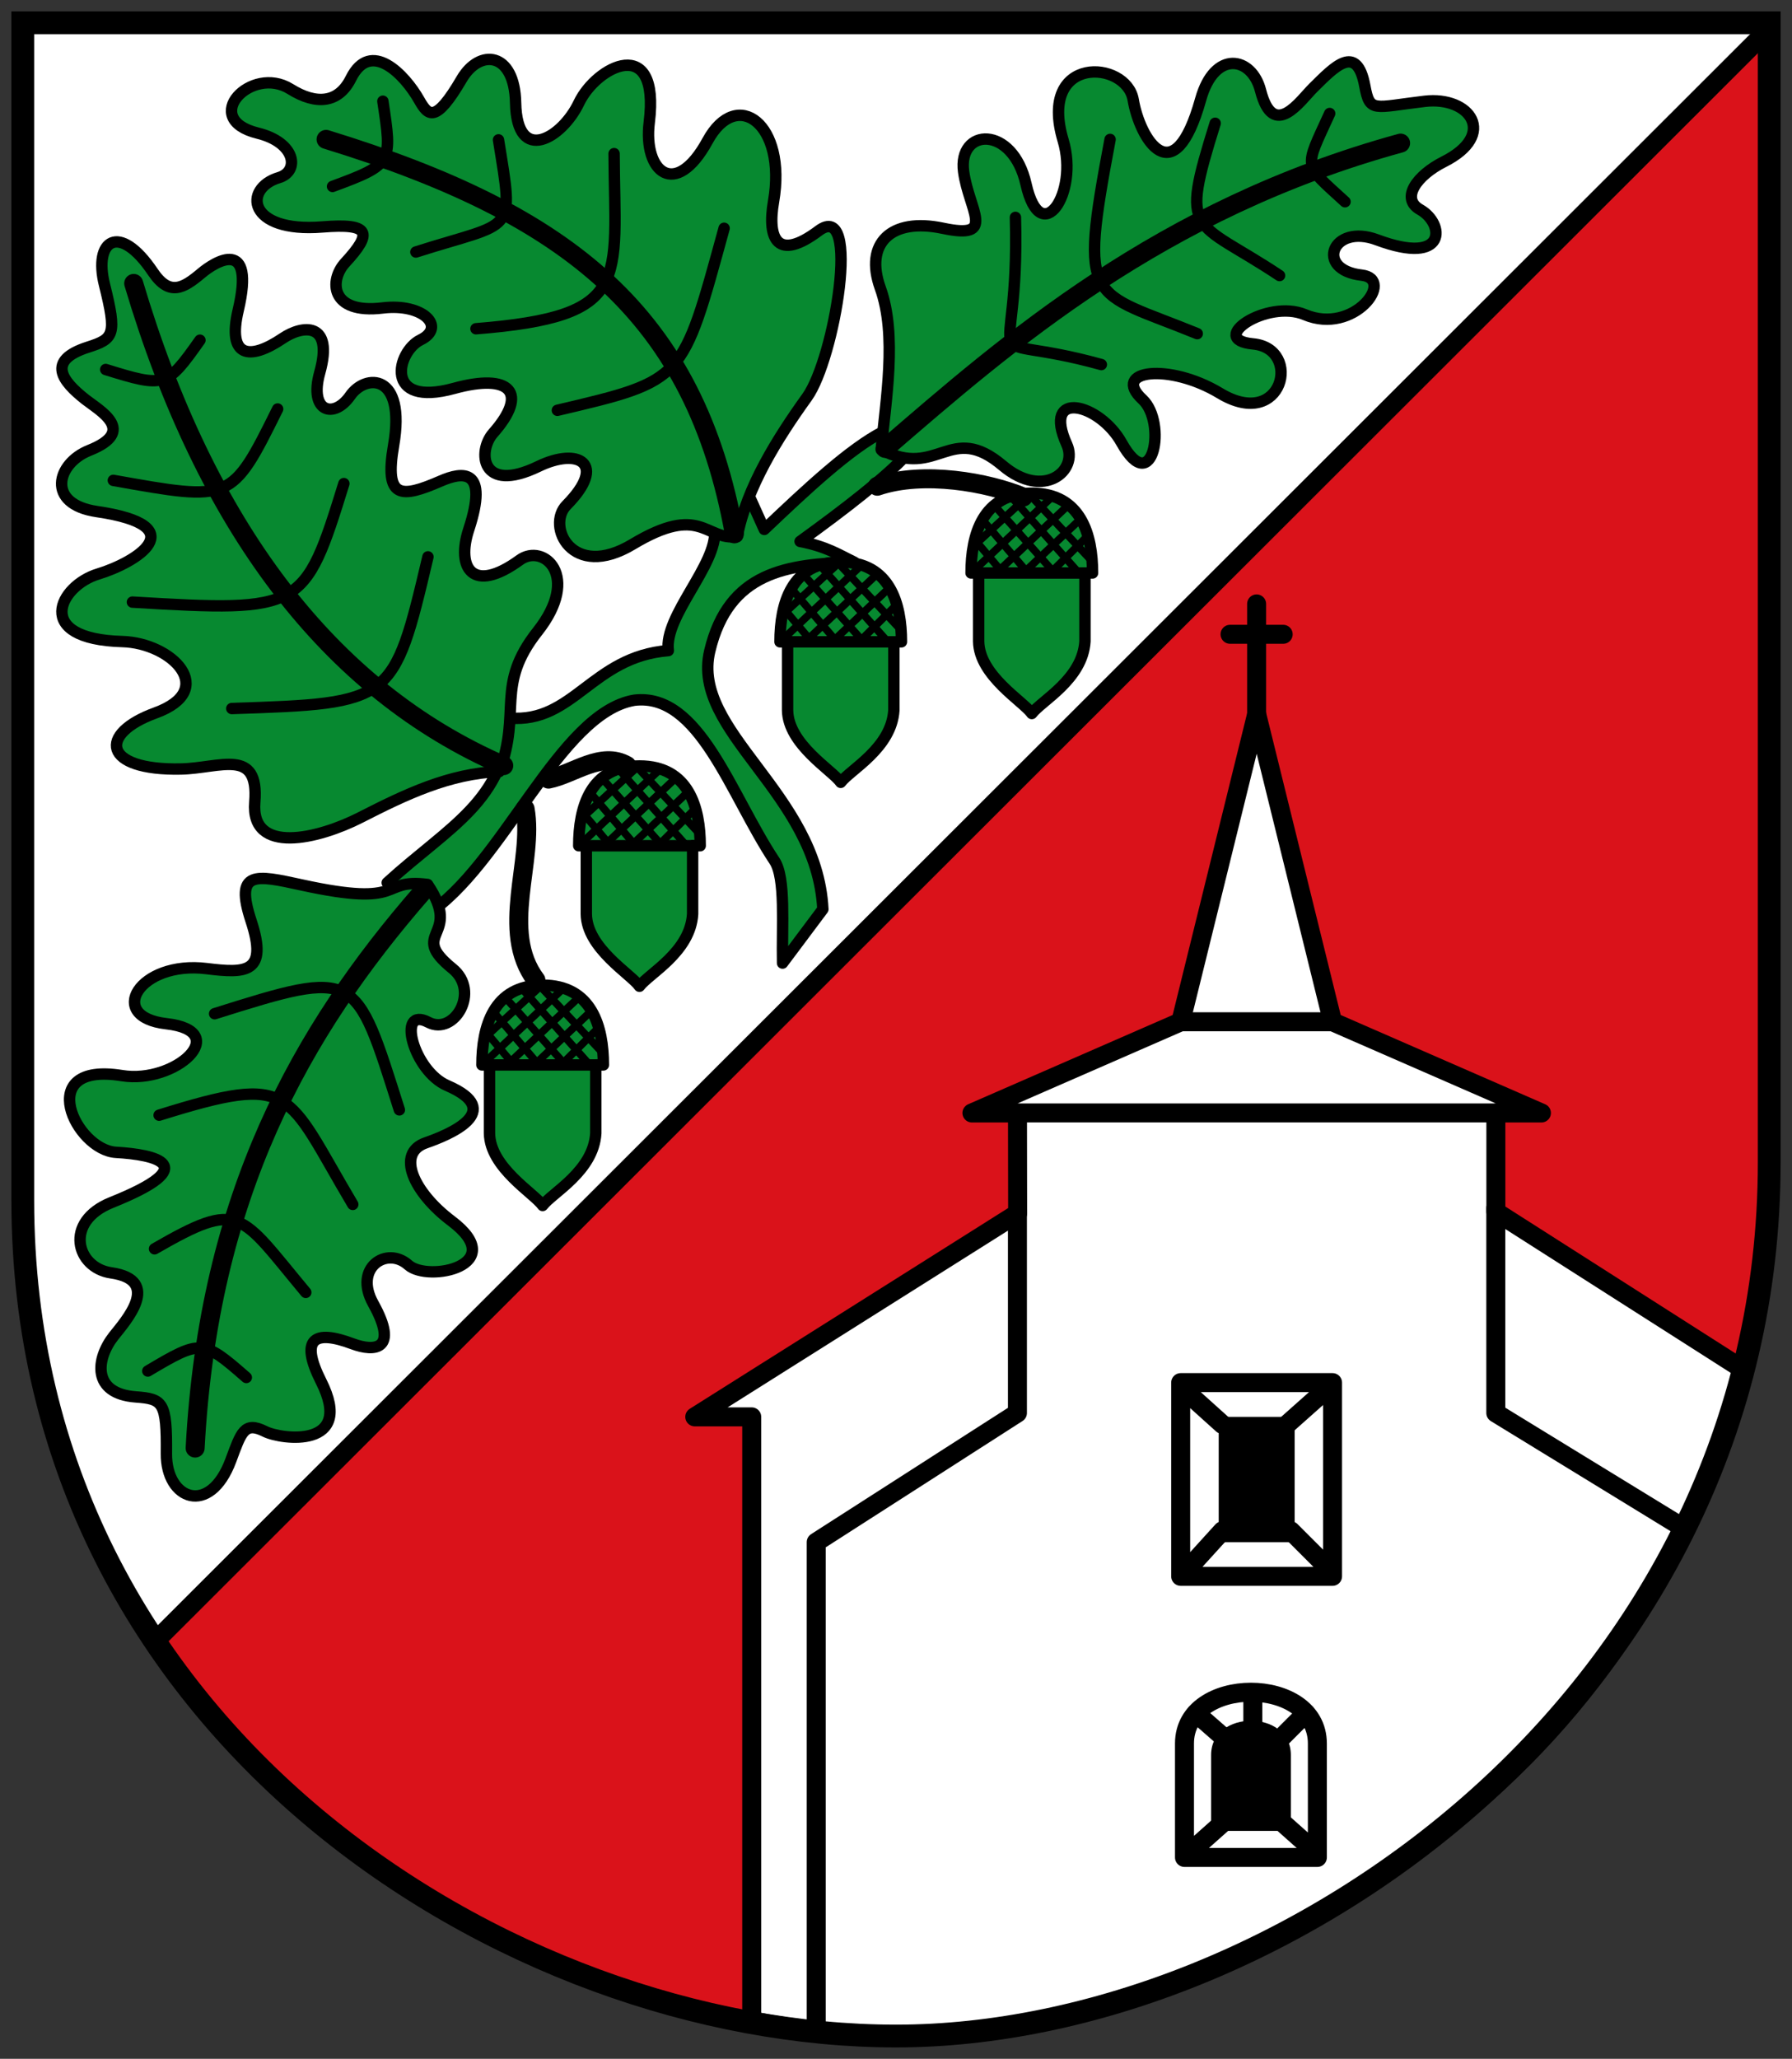 <svg xmlns="http://www.w3.org/2000/svg" height="542" width="472"><rect width="100%" height="100%" fill="#333333" stroke="none"/><defs><clipPath><path d="m 3650 5865 h 582 v 683.67 h -582 v -683.67 z"/></clipPath></defs><path d="m 40 432 c 59.58 76.78 159.06 130.24 264.67 90.84 87.01 -32.457 158.08 -98.4 160.54 -201.59 l -0.214 -314.25 z" fill="#da121a"/><g fill="#fff"><path d="m 40.876 431.57 c -26.09 -40.562 -34.34 -76.25 -33.579 -138.59 l -2.297 -285.97 l 460.51 -0.169 z"/><path d="m 394 319 v -26 h 12 l -55 -24 l -20 -81 l -20 81 l -55 24 h 12 l 0.038 26.407 l -85.04 53.593 h 15 v 159 c 68.929 13.249 128.28 -11.128 176.94 -46.595 37.25 -27.15 67.873 -66.786 84.4 -124.73 z" stroke="#000" stroke-linejoin="round" stroke-linecap="round" stroke-width="5"/></g><path d="m 340 482 v -20 c 0 -12 -21 -12 -21 0 v 20 z"/><path d="M 321,373 H341 V406 H321 z"/><g stroke="#000" stroke-linecap="round"><g stroke-linejoin="round"><g fill="#078930" stroke-width="3"><path d="m 216.74 239.36 c -1.552 -30.712 -34.833 -46.729 -29.803 -67.937 4.956 -20.898 20.347 -22.976 38.06 -23.438 -4.071 -1.953 -7.218 -4.091 -14.261 -5.45 12.06 -8.72 22.462 -16.775 28.23 -22.978 l -6.351 -5.924 c -8.819 4.539 -20.01 15 -31.31 25.743 l -4.189 -9.265 l -8.872 9.38 c 0.744 9.171 -13.404 22.612 -12.208 31.783 -20.09 1.595 -24.971 19.16 -41.834 17.758 -1.095 21.88 -15.85 28.443 -32.22 43.35 l 10.242 8.513 c 20.16 -12.716 35.06 -53.25 54.862 -56.56 17.14 -2.038 25.24 24.678 36.907 42.28 3.02 4.556 1.908 17.13 2.128 26.923 z"/><path d="m 141.59 166.22 c 11.558 -14.626 1.516 -23.31 -4.697 -18.789 -12.441 9.05 -16.748 2.078 -13.421 -8.05 5.323 -16.205 -1.633 -15.249 -7.381 -12.75 -10.521 4.574 -14.856 4.773 -12.414 -9.394 3.302 -19.16 -7.432 -18.827 -11.408 -13.09 -4.323 6.243 -10.954 4.361 -8.05 -6.04 3.779 -13.543 -4.584 -12.54 -9.73 -9.06 -8.898 6.02 -14.649 4.963 -11.743 -7.381 4.564 -19.389 -6.01 -12.865 -9.73 -9.73 -4.658 3.927 -8.368 6.177 -12.75 -0.336 -8.875 -13.193 -15.677 -8.38 -12.75 3.355 3.297 13.215 2.546 14.228 -4.362 16.44 -11.12 3.561 -6.683 9.02 -0.671 13.756 3.795 2.987 13.768 8.349 1.01 13.421 -8.585 3.412 -11.443 14.13 2.01 16.1 26.1 3.822 10.204 13.462 0.336 16.44 -10.207 3.081 -17.342 17.13 6.375 17.782 13.1 0.36 25.359 12.75 8.723 18.789 -15.167 5.505 -13.979 15.183 6.71 14.763 10.298 -0.209 20.655 -5.755 19.46 8.723 -1.158 14.04 16.756 9.692 27.848 4.03 11.802 -6.03 23.37 -11.591 36.571 -12.08 5.925 -15.853 -1.19 -22.664 10.07 -36.907 z"/><path d="m 271.77 129.84 c 13 0 16 11 16 21 h -2 v 18 c -0.601 9.967 -11.431 15.615 -14 19 -2.217 -3.178 -13.881 -9.974 -14 -19 v -18 h -2 c 0 -10 3 -21 16 -21 z"/><path d="m 221.44 147.96 c 13 0 16 11 16 21 h -2 v 18 c -0.601 9.967 -11.431 15.615 -14 19 -2.217 -3.178 -13.881 -9.974 -14 -19 v -18 h -2 c 0 -10 3 -21 16 -21 z"/><path d="m 168.43 201.64 c 13 0 16 11 16 21 h -2 v 18 c -0.601 9.967 -11.431 15.615 -14 19 -2.217 -3.178 -13.881 -9.974 -14 -19 v -18 h -2 c 0 -10 3 -21 16 -21 z"/><path d="m 142.93 259.35 c 13 0 16 11 16 21 h -2 v 18 c -0.601 9.967 -11.431 15.615 -14 19 -2.217 -3.178 -13.881 -9.974 -14 -19 v -18 h -2 c 0 -10 3 -21 16 -21 z"/></g><path d="m 152.49 262.53 l -17.931 16.907 l -5.981 -7.084 l 13.754 -12.672 l 16.364 17.435 m -10.727 -16.54 l -20.232 19.05 m 29.818 -8.967 l -9.146 9.105 l -15.497 -17.368 m 4.388 -2.341 l 17.521 19.725 m -24.886 -13.453 l 11.454 13.401 l 14.333 -13.561 m 22.267 -61.34 l -17.931 16.907 l -5.981 -7.084 l 13.754 -12.672 l 16.364 17.435 m -10.727 -16.54 l -20.232 19.05 m 29.818 -8.967 l -9.146 9.105 l -15.497 -17.368 m 4.388 -2.341 l 17.521 19.725 m -24.886 -13.453 l 11.454 13.401 l 14.333 -13.561 m 49.78 -57.32 l -17.931 16.907 l -5.981 -7.084 l 13.754 -12.672 l 16.364 17.435 m -10.727 -16.54 l -20.232 19.05 m 29.818 -8.967 l -9.146 9.105 l -15.497 -17.368 m 4.388 -2.341 l 17.521 19.725 m -24.886 -13.453 l 11.454 13.401 l 14.333 -13.561 m 47.1 -21.751 l -17.931 16.907 l -5.981 -7.084 l 13.754 -12.672 l 16.364 17.435 m -10.727 -16.54 l -20.232 19.05 m 29.818 -8.967 l -9.146 9.105 l -15.497 -17.368 m 4.388 -2.341 l 17.521 19.725 m -24.886 -13.453 l 11.454 13.401 l 14.333 -13.561" fill="none" stroke-width="2"/><g stroke-width="3"><g fill="#078930"><path d="m 166.62 143.29 c -15.986 9.588 -22.798 -4.853 -17.394 -10.316 10.82 -10.938 3.149 -15.296 -7.366 -10.208 -15.354 7.429 -16.12 -4.04 -11.969 -8.74 9.425 -10.662 4.58 -15.867 -10.268 -11.788 -18.743 5.15 -15.12 -9.704 -8.849 -12.771 6.822 -3.335 0.739 -9.699 -9.979 -8.394 c -13.957 1.699 -14.08 -7.367 -9.865 -11.93 7.289 -7.891 6.635 -10.414 -6.01 -9.398 -19.855 1.596 -20.886 -10.173 -11.478 -12.98 5.529 -1.65 4.518 -9.242 -5.532 -11.706 -15.443 -3.786 -1.701 -18.04 8.556 -11.626 c 6.875 4.297 12.734 3.707 15.96 -2.789 5.192 -10.455 14.197 -0.98 17.971 5.675 2.382 4.201 4.286 6.326 11.219 -5.528 4.664 -7.974 13.924 -7.287 14.195 6.31 0.328 16.415 12.249 9.265 16.677 -0.043 4.581 -9.628 21.441 -18.364 18.52 5.18 -1.614 13 6.894 20.345 15.366 4.807 7.723 -14.167 20.908 -4.42 17.382 15.971 -1.755 10.15 1.169 15.758 11.867 7.739 11.271 -8.45 4.216 33.681 -3.054 43.795 -7.735 10.761 -15.922 23.734 -18.389 36.712 -8.498 1.102 -9.416 -8.855 -27.562 2.029 z"/><path d="m 264.12 122.59 c 10.673 9.04 20.03 1.398 16.86 -5.604 -6.626 -14.656 8.653 -10.79 14.43 -0.432 8.308 14.897 12.01 -5.384 5.515 -11.403 -8.416 -7.796 7.109 -9.647 20.379 -1.636 16.641 10.05 21.843 -11.783 8.729 -12.982 -12.305 -1.125 3.703 -11.892 13.652 -7.698 12.956 5.462 23.975 -9.4 14.962 -10.404 -12.436 -1.385 -7.815 -13.735 4.063 -9.291 18.656 6.98 17.793 -4.335 11.357 -7.946 -5.313 -2.981 -0.799 -9.08 6.216 -12.605 14.21 -7.135 6.975 -17.338 -5.04 -15.919 -13.526 1.598 -14.435 3.098 -15.756 -4.03 -2.126 -11.478 -8.106 -4.924 -13.561 0.441 -3.443 3.387 -10.498 14.02 -13.915 0.724 -2.298 -8.947 -12.1 -10.767 -15.756 2.332 -7.093 25.408 -16.07 10.317 -17.774 0.151 -1.765 -10.515 -25.24 -12.01 -18.446 10.717 4.154 13.897 -5.892 28.762 -9.777 11.496 -3.542 -15.741 -18.04 -14.839 -16.442 -3.278 1.408 10.204 8.789 17.895 -5.421 14.879 -13.78 -2.925 -20.75 4.01 -16.532 15.727 4.488 12.47 1.424 29.393 0.237 42.55 14.976 7.883 18.17 -7.521 32.02 4.215 z"/><path d="m 119.17 254.97 c 7.433 6.04 0.462 17.717 -6.343 14.15 -8.518 -4.469 -3.958 12.809 4.967 16.661 15.661 6.759 0.305 13.02 -5.619 15.07 -7.977 2.757 -3.223 13.07 6.734 20.577 15.518 11.705 -6.146 16.247 -11.353 11.594 -5.663 -5.06 -14.517 0.694 -9.264 10.127 6.84 12.284 0.373 12.79 -5.444 10.608 -10.06 -3.772 -13.979 -1.401 -8.268 9.922 8.97 17.784 -10.428 15.338 -14.777 13.159 -5.447 -2.729 -6.259 0.221 -8.996 7.578 -5.544 14.903 -17.08 10.39 -16.977 -1.705 0.116 -13.619 -0.851 -14.429 -8.08 -14.965 -11.641 -0.863 -10.506 -10.06 -5.767 -16.06 2.992 -3.791 12.858 -14.658 -0.736 -16.605 -9.144 -1.31 -12.533 -13.44 0.09 -18.502 24.484 -9.818 11.518 -12.627 1.227 -13.216 -10.644 -0.609 -21.854 -23.999 1.566 -20.2 14.08 2.281 29.27 -11.683 11.681 -13.665 -16.03 -1.807 -7.177 -16.713 10.665 -14.499 10.222 1.268 16.208 1.241 11.662 -12.557 -4.409 -13.379 1.156 -12.139 13.323 -9.476 27.927 6.111 20.21 -1.786 33.16 -0.128 9.468 14.03 -5.413 12.421 6.553 22.14 z"/></g><path d="m 38.933 360.93 c 13.995 -8.299 14.478 -8.344 25.944 1.698 m -24.17 -33.871 c 22.745 -13.09 22.22 -9.61 39.832 11.47 m -24.01 -73.36 c 37.743 -11.871 37.04 -11.339 48.659 25.316 m -63.28 1.399 c 35.815 -11.164 33.15 -6.557 51.01 23.485 m 257.31 -287.19 c -6.725 14.815 -7.192 12.928 4.04 23.23 m -34.2 -20.658 c -9.394 30.12 -5.915 24.882 16.958 40.09 m -69.57 -15.314 c 1.244 44.595 -11.956 29.18 22.63 38.749 m 2.303 -59.27 c -8.308 44.1 -5.529 39.499 22.957 51.13 m -214.5 -61.19 c 2.404 16.09 2.738 16.556 -13.26 22.437 m 43.714 -12.261 c 4.097 25.369 4.405 21.17 -21.762 29.525 m 81.19 -6.254 c -11.08 40.27 -10.277 40.01 -43.92 47.925 m 14.939 -67.57 c 0.167 33.774 4.826 42.799 -36.38 46.1 m -97.53 10.728 c 15.547 4.797 16.03 4.728 24.828 -7.717 m -22.815 36.907 c 31.06 5.509 31.09 5.825 43.28 -18.789 m -12.08 78.85 c 42.39 -1.399 42.616 -1.514 51.669 -39.926 m -77.84 11.911 c 44.797 2.662 45.36 2.181 55.696 -31.2 m 38.34 153.05 h 28 m -2.501 -57.709 h 28 m 25.01 -53.683 h 28 m 22.327 -18.12 h 28" fill="none"/></g><path d="m 465.63 7.859 l -424.63 424.09 m 228.51 -301.1 c -9.164 -3.842 -26.25 -6.991 -38.434 -2.847 m -89.92 130.01 c -9.723 -12.955 -0.367 -31.356 -2.847 -45.08 m 26.809 -11.388 c -6.762 -3.922 -14.07 2.268 -20.64 3.559 m -93.08 176.11 c 3.534 -66.46 27.871 -109.69 59.825 -146.35 m 257.68 -197.19 c -63.46 17.421 -103.48 52.54 -135.75 80.37 m -147.27 -81.35 c 64.49 19.81 97.12 46.33 107.54 103.84 m -158.21 -65.921 c 18.974 63.793 51.41 106.97 97.47 126.94 m 197.3 244.43 v 9 m 14 -4 l -7 7 m -22 -7 l 8 7 m -1 22 l -9 8 m 25 -8 l 9 8 m -7 -85 l 10 10 m -28 -10 l -10 11 m 36 -47 l -9 8 m -27 -9 l 10 9 m -11 -11 h 40 v 51 h -40 v -51 m 1 95 v 30 h 35 v -30 c 0 -18 -35 -18 -35 0 m -97 75 v -128 l 53 -34 v -53 m 126 -1 v 54 l 49 30 m -112 -243 v 29 m -7 -21 h 14 m -27 102 h 40 m -83 24 h 126" fill="none" stroke-width="5"/></g><path d="m 6,6 460,0 0,300 C 466,446 338,536 236,536 134,536 6,456 6,316 z" fill="none" display="block" stroke-width="6"/></g></svg>
